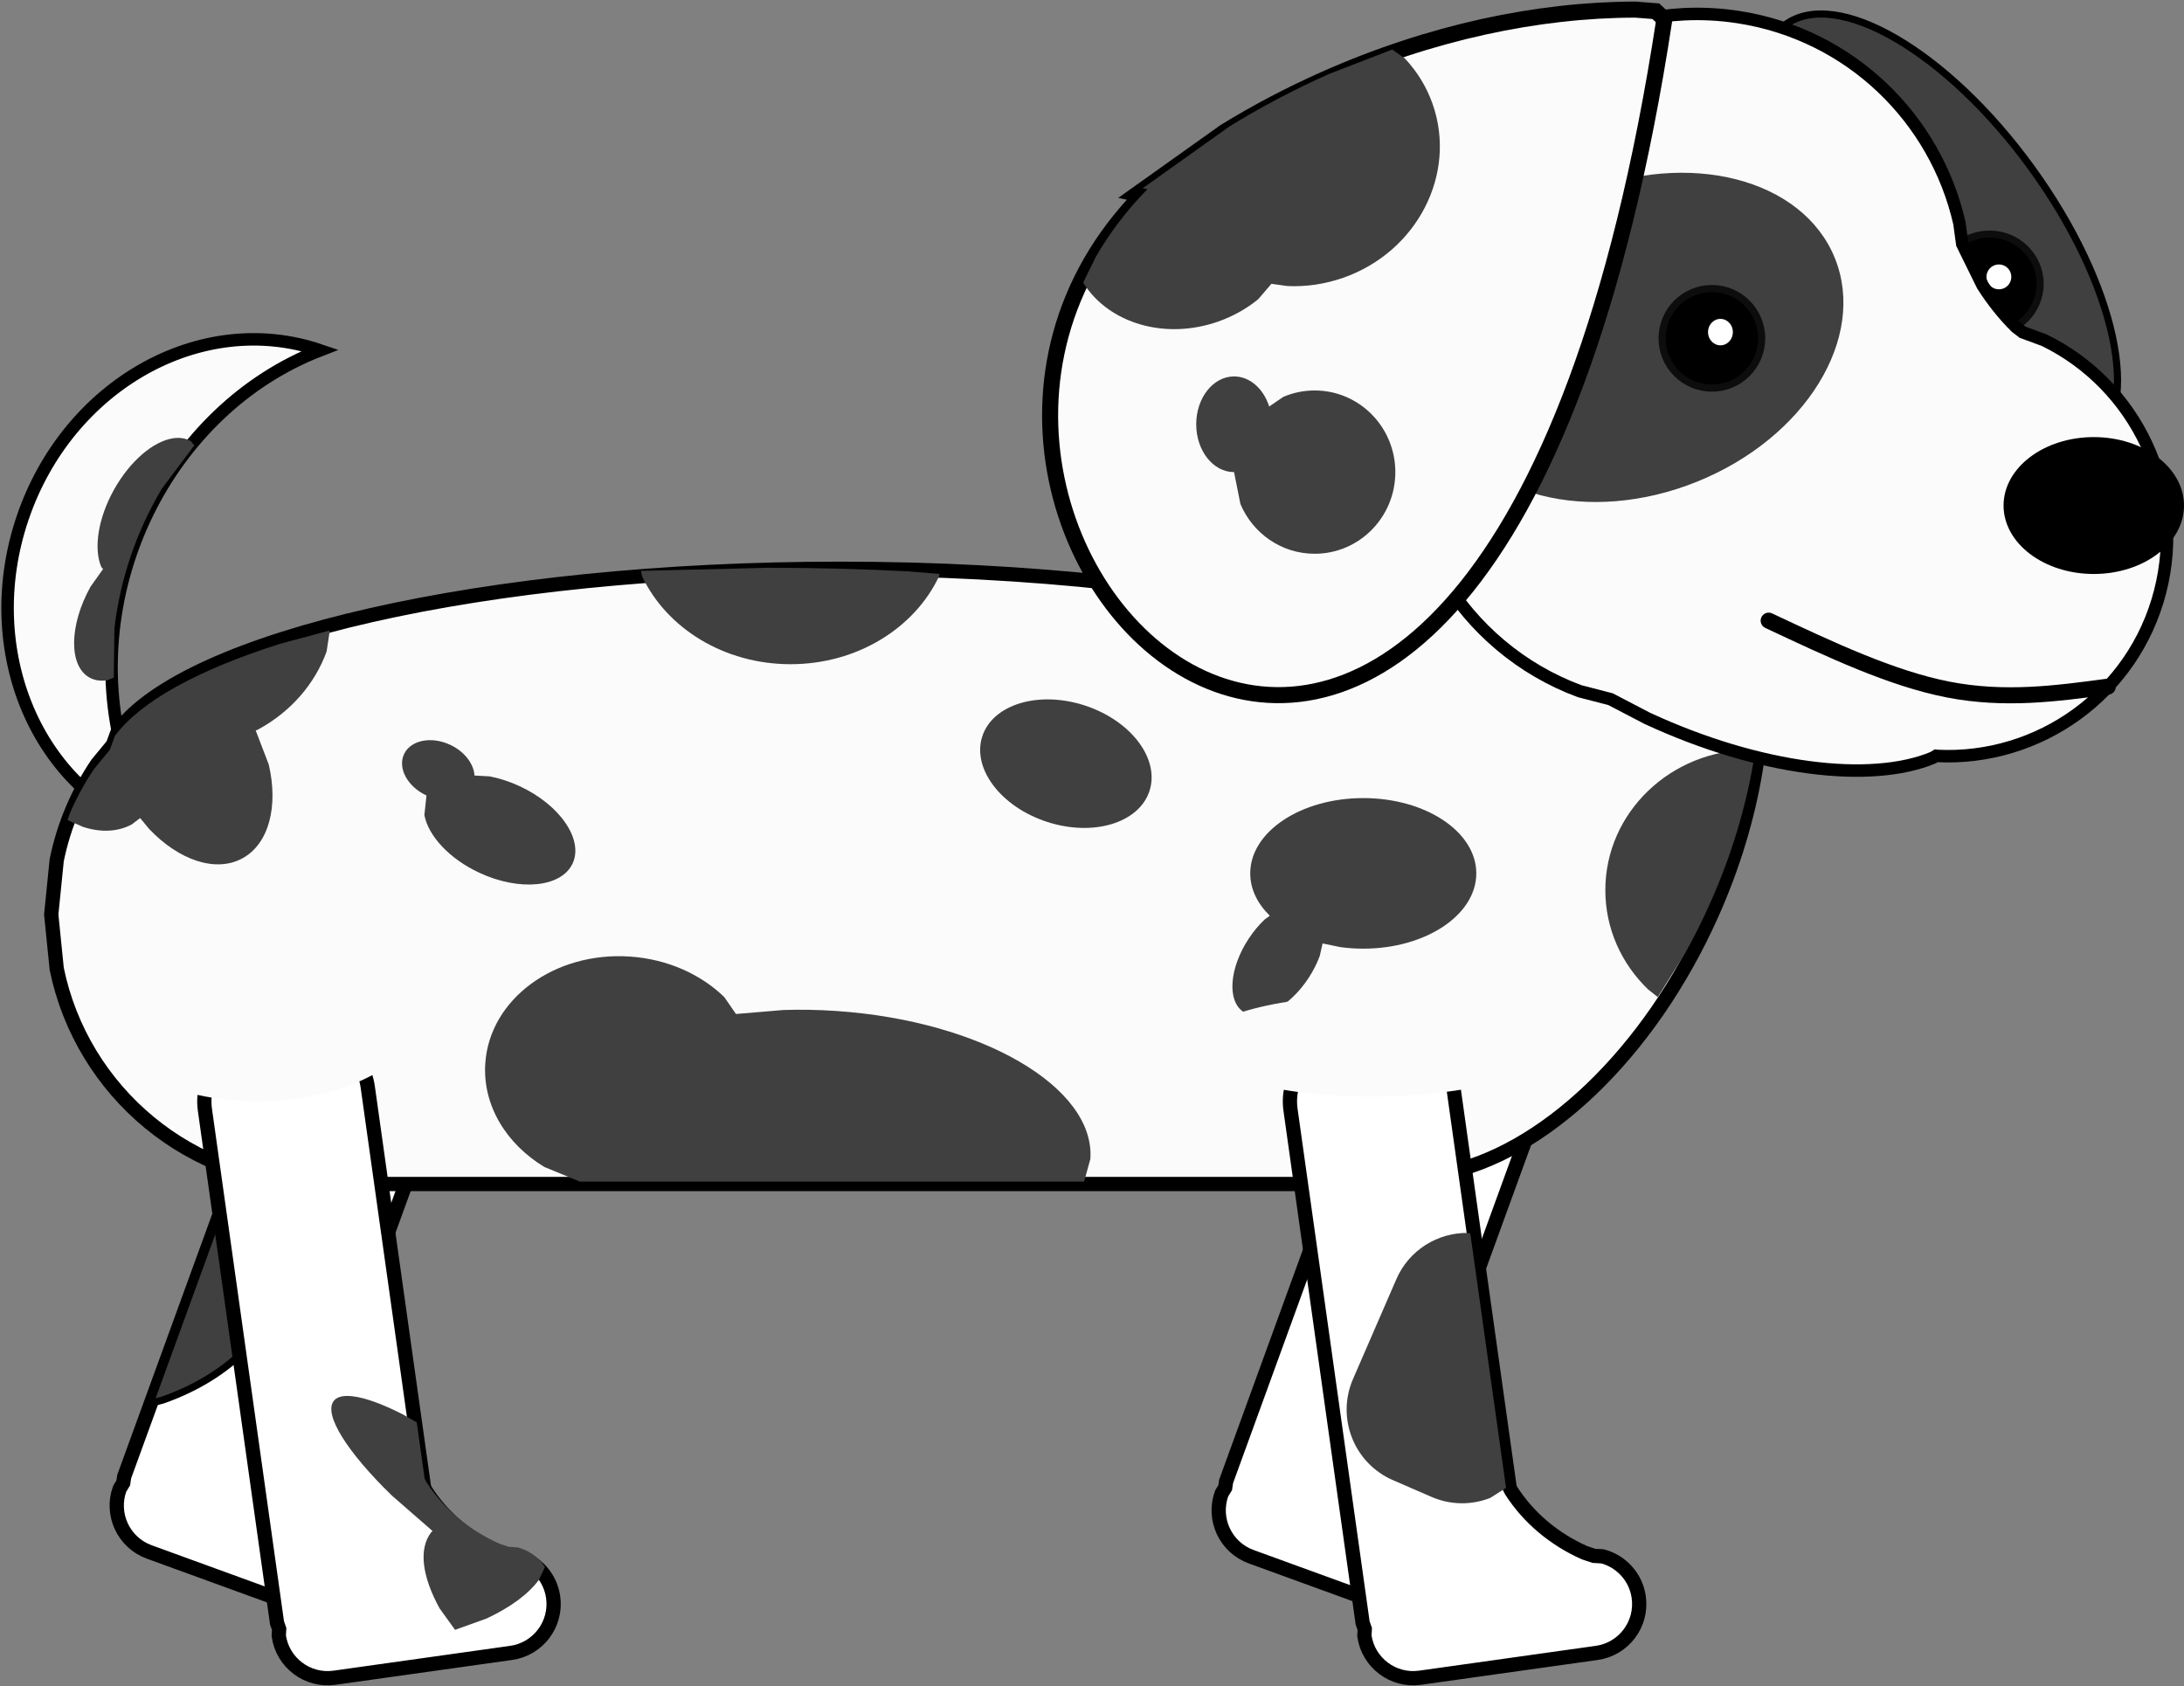 <svg width="1404" height="1084" xmlns="http://www.w3.org/2000/svg" xmlns:xlink="http://www.w3.org/1999/xlink" overflow="hidden"><rect width="100%" height="100%" fill="#808080" stroke="none"/><defs><clipPath id="clip0"><rect x="1543" y="596" width="1404" height="1084"/></clipPath></defs><g clip-path="url(#clip0)" transform="translate(-1543 -596)"><path d="M1643.45 1130.72C1566.95 1104.69 1528.5 1014.3 1557.59 928.831 1586.67 843.364 1672.26 795.182 1748.76 821.213 1650.45 859.282 1593.69 975.255 1621.98 1080.25 1626.84 1098.26 1634.06 1115.25 1643.45 1130.72Z" stroke="#000000" stroke-width="8.021" stroke-miterlimit="8" fill="#FBFBFB" fill-rule="evenodd"/><path d="M1654.12 877.78C1658.3 877.131 1662.19 877.657 1665.55 879.526L1667.92 882.306 1647 910.26C1638.98 923.718 1632.27 938.171 1627.09 953.393 1621.91 968.615 1618.41 984.16 1616.56 999.718L1616.13 1031.62 1611.94 1033.32C1607.77 1033.97 1603.87 1033.45 1600.51 1031.58 1587.09 1024.1 1587.39 997.957 1601.19 973.187L1609.26 961.806 1608.09 960.434C1603.16 948.766 1605.91 929.416 1616.26 910.838 1626.61 892.26 1641.61 879.73 1654.12 877.78Z" fill="#404040" fill-rule="evenodd"/><path d="M1785.72 1209.41 1813.28 1219.44C1833.1 1226.65 1843.32 1248.57 1836.11 1268.38L1747.14 1512.83 1747.08 1515.04C1748.76 1535.64 1756.83 1555.58 1770 1572.38L1774.32 1576.94 1779.14 1579.89C1788.19 1588.3 1791.84 1601.63 1787.35 1613.97 1781.35 1630.43 1763.15 1638.92 1746.69 1632.93L1638.92 1593.7C1622.46 1587.71 1613.97 1569.51 1619.96 1553.05L1622.23 1549.34 1622.84 1545.26 1736.78 1232.23C1743.99 1212.41 1765.9 1202.19 1785.72 1209.41Z" stroke="#000000" stroke-width="9.167" stroke-miterlimit="8" fill="#FFFFFF" fill-rule="evenodd"/><path d="M1696.56 1341.17 1702.29 1345.93C1717.49 1361.37 1726.72 1380.31 1727.44 1401.02 1728.88 1442.43 1695.9 1479.15 1647.66 1496.03L1639.4 1498.22Z" stroke="#000000" stroke-width="4.583" stroke-miterlimit="8" fill="#404040" fill-rule="evenodd"/><path d="M2494.11 1212.46 2521.67 1222.49C2541.49 1229.71 2551.71 1251.62 2544.5 1271.44L2455.53 1515.88 2455.47 1518.1C2457.15 1538.69 2465.22 1558.63 2478.39 1575.44L2482.71 1580 2487.53 1582.94C2496.58 1591.36 2500.23 1604.68 2495.73 1617.03 2489.74 1633.49 2471.54 1641.97 2455.08 1635.98L2347.31 1596.76C2330.85 1590.77 2322.36 1572.56 2328.35 1556.1L2330.61 1552.4 2331.23 1548.32 2445.16 1235.28C2452.38 1215.47 2474.29 1205.25 2494.11 1212.46Z" stroke="#000000" stroke-width="9.167" stroke-miterlimit="8" fill="#FFFFFF" fill-rule="evenodd"/><path d="M2578.37 894.29C2588.45 895.24 2598.21 897.729 2607.5 901.863 2681.84 934.937 2698.04 1060.82 2643.67 1183.02 2602.89 1274.68 2534.01 1338.24 2470.75 1350.33L2466.22 1350.58 2456.31 1353.65C2445.03 1355.96 2433.35 1357.17 2421.39 1357.17L1749.21 1357.17C1665.48 1357.17 1595.61 1297.78 1579.46 1218.82L1575.94 1183.9 1579.46 1148.97C1584.07 1126.42 1593.07 1105.45 1605.53 1087.02L1615.57 1074.85 1618.89 1065.78C1663.08 1006.35 1854.15 961.645 2083.15 961.645 2205.83 961.645 2317.62 974.474 2401.78 995.525L2411.69 998.675 2423.35 981.829C2469.82 923.223 2528 889.536 2578.37 894.29Z" stroke="#000000" stroke-width="9.167" stroke-miterlimit="8" fill="#FBFBFB" fill-rule="evenodd"/><path d="M2668.9 1078 2671 1078.2 2670.28 1085.43C2665.31 1114.93 2656.14 1145.7 2642.55 1176.24 2637.46 1187.7 2631.93 1198.71 2626.02 1209.24L2608.71 1237 2602.5 1232.08C2585.51 1215.75 2575 1193.18 2575 1168.26 2575 1118.41 2617.04 1078 2668.9 1078Z" fill="#404040" fill-rule="evenodd"/><path d="M2419.38 1109.07C2459.51 1109.07 2492.05 1130.74 2492.05 1157.47 2492.05 1184.2 2459.51 1205.87 2419.38 1205.87 2414.37 1205.87 2409.47 1205.53 2404.74 1204.89L2393.23 1202.51 2391.46 1210.42C2389.73 1215.17 2387.3 1220.05 2384.18 1224.79 2371.71 1243.78 2352.98 1253.51 2342.35 1246.53 2331.72 1239.54 2333.21 1218.49 2345.69 1199.51 2348.81 1194.76 2352.31 1190.59 2355.99 1187.12L2359.33 1184.69 2359.13 1184.53C2351.3 1176.81 2346.72 1167.49 2346.72 1157.47 2346.72 1130.74 2379.25 1109.07 2419.38 1109.07Z" fill="#404040" fill-rule="evenodd"/><path d="M2174.48 1069.36C2181.24 1048.72 2210.77 1039.85 2240.44 1049.56 2270.12 1059.27 2288.7 1083.88 2281.94 1104.52 2275.19 1125.16 2245.66 1134.03 2215.98 1124.32 2186.31 1114.61 2167.73 1090 2174.48 1069.36Z" fill="#404040" fill-rule="evenodd"/><path d="M1755.02 1001.3 1752.95 1014.88C1745.65 1035.09 1730.38 1053.4 1708.87 1065L1707.4 1065.63 1715.79 1087.55C1722.01 1114.23 1715.99 1138.55 1698.72 1147.86 1681.45 1157.18 1657.82 1148.85 1638.95 1128.99L1633.08 1121.91 1627.76 1125.97C1618.48 1130.97 1607.51 1131.22 1596.31 1127.56L1586.46 1123.23 1587.57 1119.68C1591.95 1109.32 1597.31 1099.47 1603.54 1090.25L1613.58 1078.08 1616.9 1069.01C1633.48 1046.73 1670.7 1026.51 1722.83 1009.95Z" fill="#404040" fill-rule="evenodd"/><path d="M1948 1210.95C1972.28 1212.62 1993.69 1222.47 2008.67 1237.06L2016.12 1247.87 2046.6 1245.31C2057.67 1244.95 2069.1 1245.14 2080.76 1245.94 2174.05 1252.33 2247.11 1294.94 2243.95 1341.09L2239.93 1355.63 1915.85 1355.63 1892.93 1346.21C1868.45 1331.39 1853.12 1306.55 1854.97 1279.52 1857.8 1238.32 1899.45 1207.63 1948 1210.95Z" fill="#404040" fill-rule="evenodd"/><path d="M1832.34 1074.79C1841.47 1079.04 1847.39 1086.79 1848.01 1094.2L1847.95 1094.56 1857.79 1095.11C1864.06 1096.31 1870.6 1098.41 1877.08 1101.42 1903.02 1113.49 1918.26 1135.74 1911.1 1151.11 1903.95 1166.48 1877.13 1169.16 1851.19 1157.1 1831.73 1148.04 1818.3 1133.27 1815.82 1119.96L1817.17 1107.41 1817.17 1107.41C1805 1101.75 1798.53 1089.86 1802.72 1080.85 1806.91 1071.84 1820.17 1069.13 1832.34 1074.79Z" fill="#404040" fill-rule="evenodd"/><path d="M2037.21 961C2067.89 961 2097.9 961.804 2126.96 963.339L2147 964.942 2146.63 966.59C2130.91 999.74 2094.11 1023 2051.22 1023 2008.33 1023 1971.53 999.74 1955.81 966.59L1955 962.999Z" fill="#404040" fill-rule="evenodd"/><path d="M1707.23 1266.34 1736.28 1262.26C1757.16 1259.32 1776.47 1273.87 1779.41 1294.76L1815.61 1552.36 1816.6 1554.34C1827.75 1571.74 1844.24 1585.55 1863.76 1594.21L1869.71 1596.21 1875.35 1596.54C1887.29 1599.73 1896.77 1609.78 1898.6 1622.79 1901.03 1640.13 1888.95 1656.17 1871.6 1658.61L1758.03 1674.57C1740.68 1677.01 1724.64 1664.92 1722.2 1647.58L1722.46 1643.24 1721.09 1639.35 1674.73 1309.47C1671.79 1288.58 1686.34 1269.27 1707.23 1266.34Z" stroke="#000000" stroke-width="9.167" stroke-miterlimit="8" fill="#FFFFFF" fill-rule="evenodd"/><path d="M1766.38 1493.41C1774.53 1493.44 1786.92 1497.63 1801.71 1505.14L1810.91 1510.42 1815.99 1546.59 1816.98 1548.57C1828.13 1565.96 1844.62 1579.78 1864.14 1588.43L1870.09 1590.43 1875.73 1590.77C1881.7 1592.36 1887.05 1595.67 1891.14 1600.21L1893.31 1603.46 1889.41 1611.68C1882.52 1620.95 1871.18 1629.28 1855.84 1636.49L1835.53 1643.78 1825.59 1629.99C1814.44 1609.67 1811.81 1591.68 1820.36 1580.86L1821.09 1580.28 1794.92 1557.45C1766.52 1529.87 1750.72 1505.28 1757.58 1496.59 1759.3 1494.42 1762.31 1493.39 1766.38 1493.41Z" fill="#404040" fill-rule="evenodd"/><path d="M2405.12 1266.34 2434.16 1262.26C2455.05 1259.32 2474.36 1273.87 2477.29 1294.76L2513.5 1552.36 2514.49 1554.34C2525.64 1571.74 2542.13 1585.55 2561.65 1594.21L2567.6 1596.21 2573.23 1596.54C2585.18 1599.73 2594.66 1609.78 2596.48 1622.79 2598.92 1640.13 2586.84 1656.17 2569.49 1658.61L2455.91 1674.57C2438.57 1677.01 2422.53 1664.92 2420.09 1647.58L2420.35 1643.24 2418.98 1639.35 2372.62 1309.47C2369.68 1288.58 2384.23 1269.27 2405.12 1266.34Z" stroke="#000000" stroke-width="9.167" stroke-miterlimit="8" fill="#FFFFFF" fill-rule="evenodd"/><path d="M2486.48 1388.62 2488.19 1388.98 2511.17 1552.51 2501.07 1558.95C2489.3 1563.6 2475.76 1563.75 2463.24 1558.31L2438.45 1547.55C2413.41 1536.68 2401.92 1507.56 2412.8 1482.52L2440.65 1418.37C2448.8 1399.59 2467.22 1388.44 2486.48 1388.62Z" fill="#404040" fill-rule="evenodd"/><path d="M1596 1235.5C1596 1197.67 1646.37 1167 1708.5 1167 1770.63 1167 1821 1197.67 1821 1235.5 1821 1273.33 1770.63 1304 1708.5 1304 1646.37 1304 1596 1273.33 1596 1235.5Z" fill="#FBFBFB" fill-rule="evenodd"/><path d="M2312 1268.5C2312 1250.55 2362.59 1236 2425 1236 2487.41 1236 2538 1250.55 2538 1268.5 2538 1286.45 2487.41 1301 2425 1301 2362.59 1301 2312 1286.45 2312 1268.5Z" fill="#FBFBFB" fill-rule="evenodd"/><path d="M2729.35 790.683C2675.03 715.886 2657.75 635.809 2690.77 611.827 2723.79 587.845 2794.6 629.039 2848.92 703.836 2903.25 778.634 2920.52 858.71 2887.51 882.692 2854.49 906.675 2783.68 865.481 2729.35 790.683Z" stroke="#000000" stroke-width="4.583" stroke-miterlimit="8" fill="#404040" fill-rule="evenodd"/><path d="M2789.5 778.5C2789.5 760.827 2804.05 746.5 2822 746.5 2839.95 746.5 2854.5 760.827 2854.5 778.5 2854.5 796.173 2839.95 810.5 2822 810.5 2804.05 810.5 2789.5 796.173 2789.5 778.5Z" stroke="#0D0D0D" stroke-width="4.583" stroke-miterlimit="8" fill-rule="evenodd"/><path d="M2820 774C2820 769.582 2823.58 766 2828 766 2832.42 766 2836 769.582 2836 774 2836 778.418 2832.42 782 2828 782 2823.58 782 2820 778.418 2820 774Z" fill="#FFFFFF" fill-rule="evenodd"/><path d="M2625.52 605.155C2636.98 604.593 2648.67 605.171 2660.45 606.986 2732.62 618.101 2787.42 672.394 2802.63 739.534L2804.46 752.91 2817.52 779.457C2823.99 789.658 2831.27 798.664 2838.89 806.213L2843.3 809.611 2857.19 814.727C2916.06 843.48 2948.63 910.535 2931.62 976.447 2914.62 1042.36 2853.68 1085.29 2788.24 1081.97L2787.68 1081.89 2785.73 1083.07C2745.77 1099.77 2674.25 1091.32 2601.89 1057.77L2578.33 1045.48 2558.49 1040.35C2483.18 1012.46 2435.27 934.636 2447.98 852.164L2463.5 751.361C2476.21 668.888 2545.31 609.09 2625.52 605.155Z" stroke="#000000" stroke-width="8.021" stroke-miterlimit="8" fill="#FBFBFB" fill-rule="evenodd"/><path d="M2470.44 863.815C2449.75 812.586 2489.42 748.259 2559.04 720.137 2628.66 692.016 2701.88 710.748 2722.57 761.977 2743.26 813.206 2703.6 877.532 2633.97 905.654 2564.35 933.776 2491.14 915.044 2470.44 863.815Z" fill="#404040" fill-rule="evenodd"/><path d="M35.446 466.032 28.814 462.439 23.705 450.453C3.776 391.076-4.531 320.925 2.42 246.86 4.738 222.171 8.64 198.217 13.95 175.221L33.876 109.462 35.446 112.124C175.559-163.138 722.002 112.124 35.446 466.032Z" stroke="#000000" stroke-width="10.312" stroke-miterlimit="8" fill="#FBFBFB" fill-rule="evenodd" transform="matrix(0.319 0.948 0.948 -0.319 2159.85 723.407)"/><path d="M0 235.948 8.032 241.814C18.303 246.553 29.628 249.243 41.548 249.389 89.227 249.972 128.378 209.635 128.994 159.293 129.148 146.708 126.879 134.689 122.644 123.73L117.954 114.327 124.616 103.164C127.986 94.248 129.909 84.424 130.036 74.088 130.478 37.914 108.762 7.463 79.489 0.124L78.53 0 65.554 12.889C54.023 25.907 43.678 40.96 34.921 58.164L33.352 55.502 13.425 121.261C8.116 144.257 4.213 168.212 1.896 192.9Z" fill="#404040" fill-rule="evenodd" transform="matrix(0.319 0.948 0.948 -0.319 2214.32 703.108)"/><path d="M2336.32 838C2346.39 838 2355.04 845.745 2358.73 856.784L2358.83 857.394 2367.98 851.144C2374.18 848.488 2381 847.019 2388.16 847.019 2416.79 847.019 2440 870.52 2440 899.509 2440 928.499 2416.79 952 2388.16 952 2366.69 952 2348.26 938.781 2340.39 919.941L2336.32 899.51 2336.32 899.51C2322.89 899.51 2312 885.74 2312 868.755 2312 851.77 2322.89 838 2336.32 838Z" fill="#404040" fill-rule="evenodd"/><path d="M2831 921C2831 896.699 2856.97 877 2889 877 2921.03 877 2947 896.699 2947 921 2947 945.3 2921.03 965 2889 965 2856.97 965 2831 945.3 2831 921Z" fill-rule="evenodd"/><path d="M2611.5 813.5C2611.5 795.827 2625.83 781.5 2643.5 781.5 2661.17 781.5 2675.5 795.827 2675.5 813.5 2675.5 831.173 2661.17 845.5 2643.5 845.5 2625.83 845.5 2611.5 831.173 2611.5 813.5Z" stroke="#0D0D0D" stroke-width="4.583" stroke-miterlimit="8" fill-rule="evenodd"/><path d="M2641 809.5C2641 804.806 2644.58 801 2649 801 2653.42 801 2657 804.806 2657 809.5 2657 814.195 2653.42 818 2649 818 2644.58 818 2641 814.195 2641 809.5Z" fill="#FFFFFF" fill-rule="evenodd"/><path d="M2898 1037.45C2864.87 1041.91 2831.74 1046.37 2795.41 1039.3 2759.08 1032.22 2719.54 1013.61 2680 995" stroke="#000000" stroke-width="10.312" stroke-linecap="round" stroke-miterlimit="8" fill="none" fill-rule="evenodd"/></g></svg>